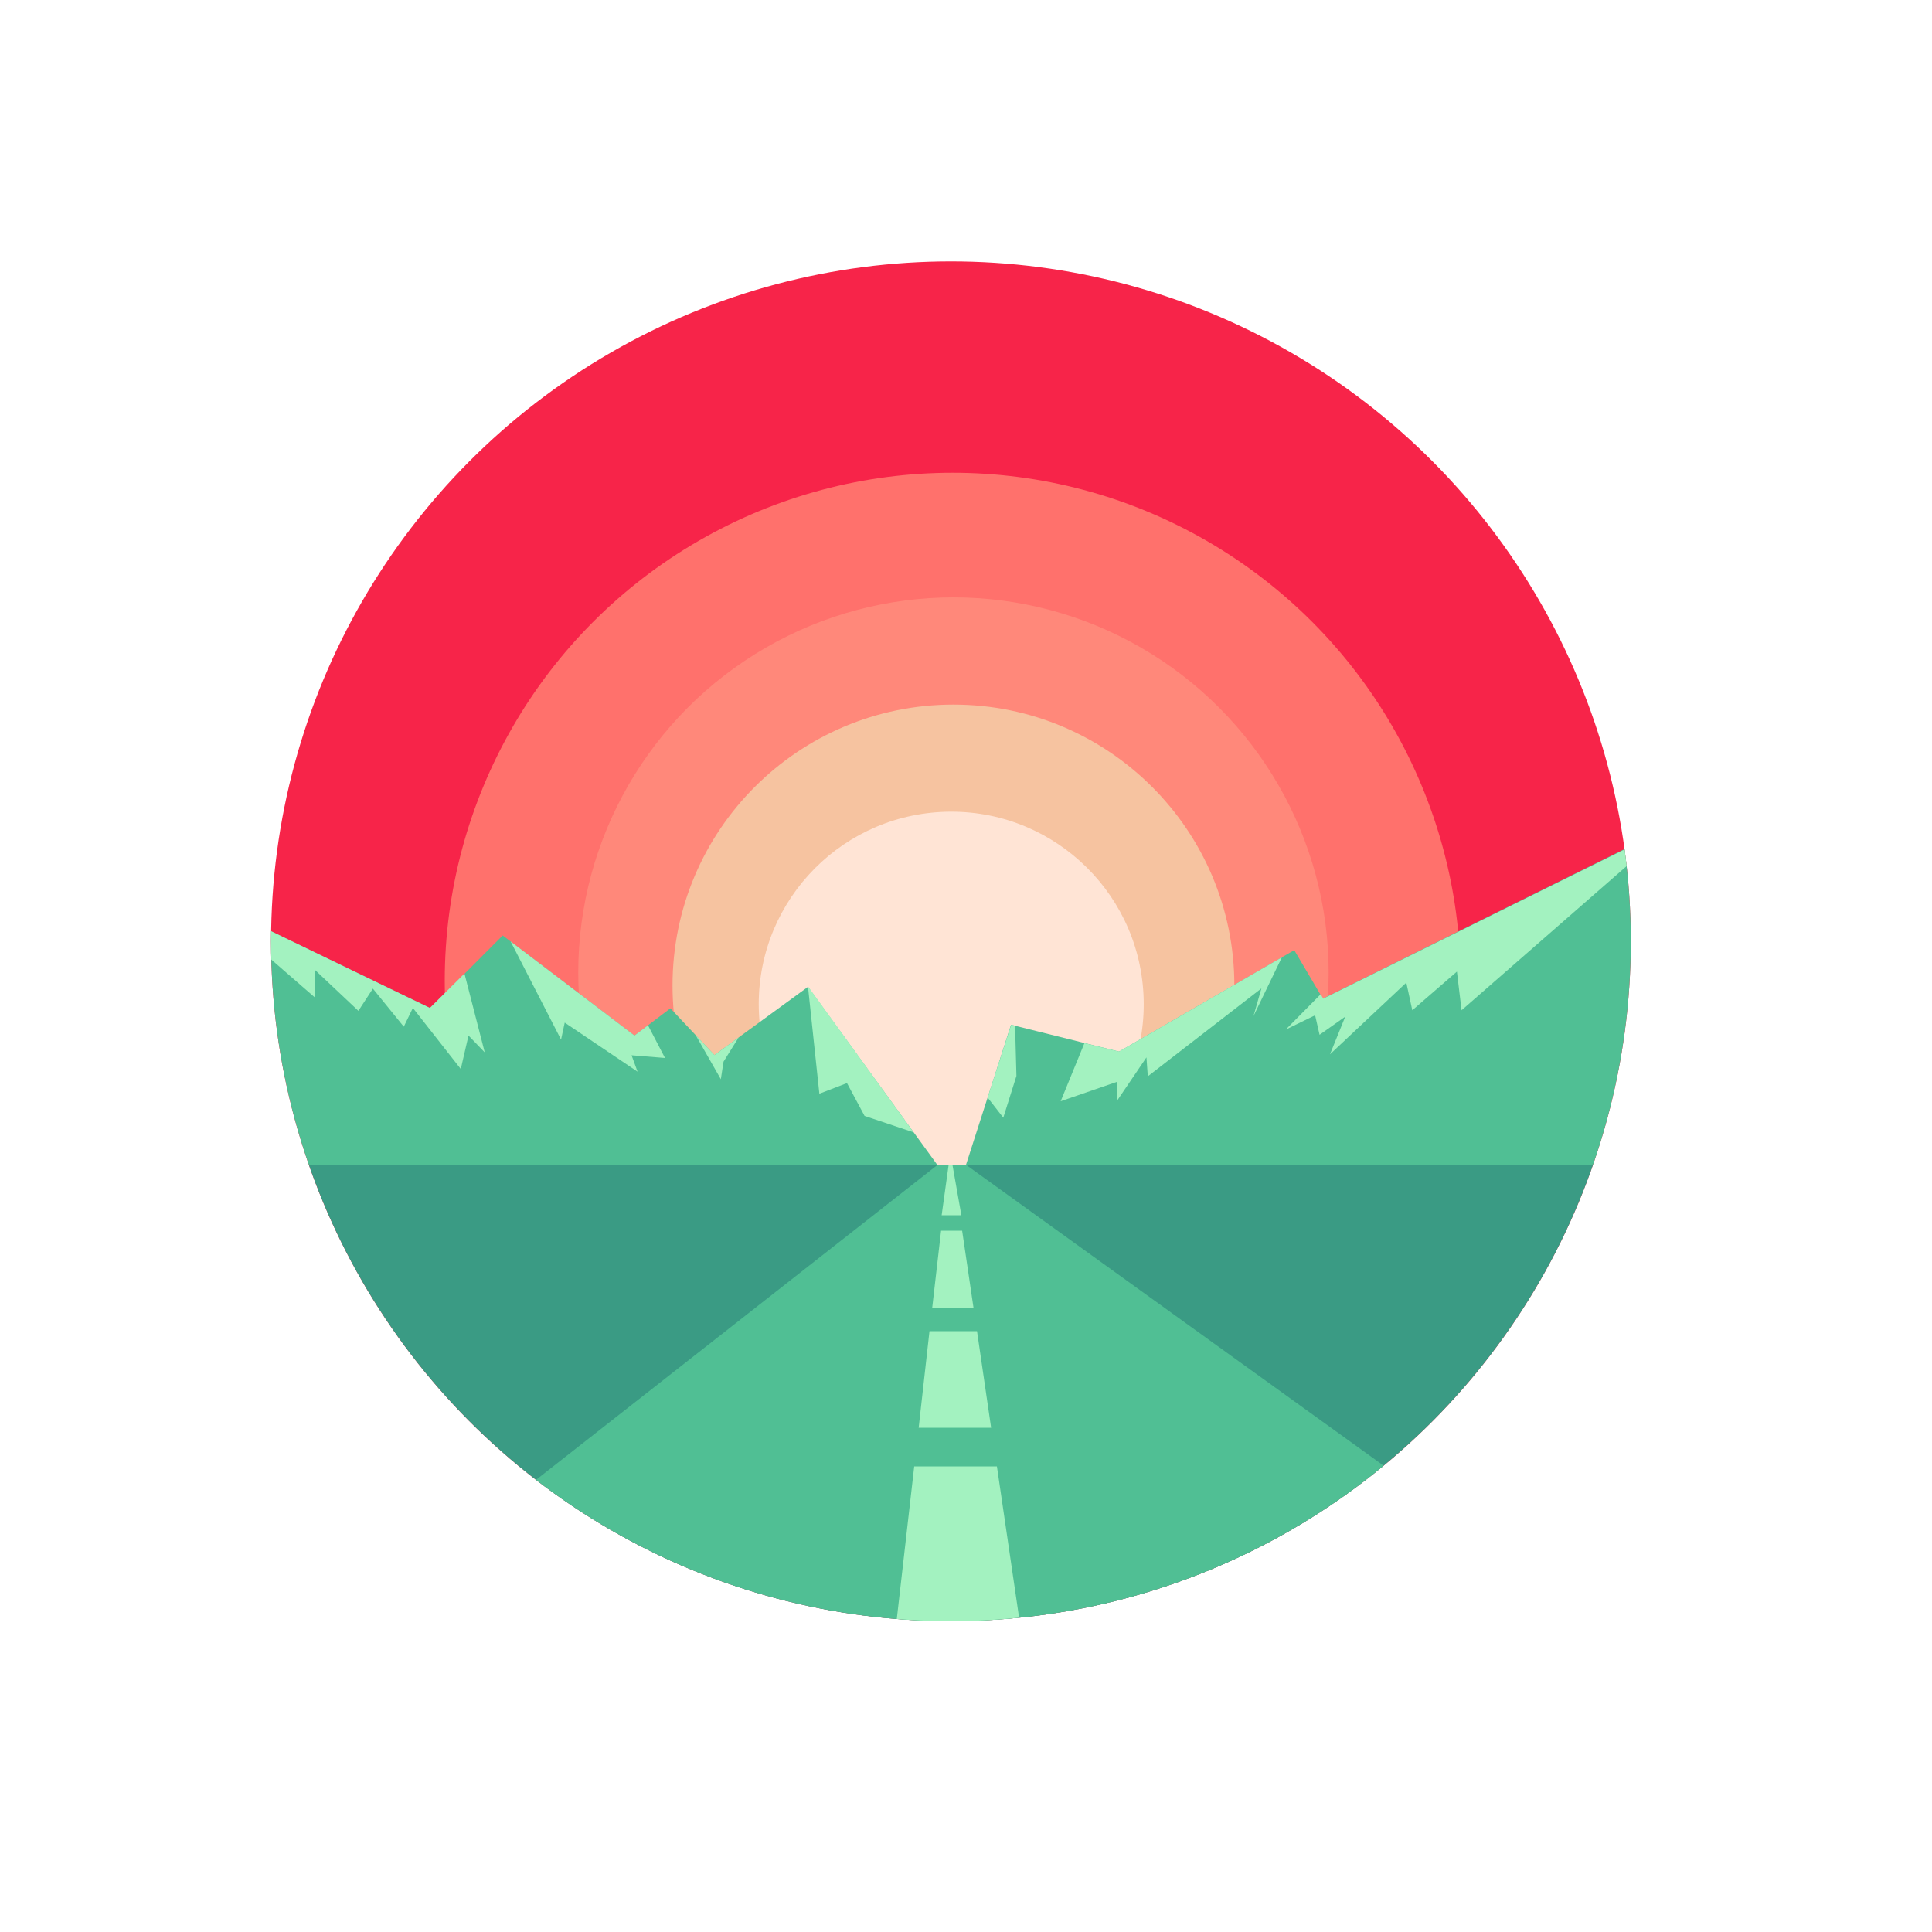 <?xml version="1.0" encoding="utf-8"?>
<!-- Generator: Adobe Illustrator 19.2.0, SVG Export Plug-In . SVG Version: 6.00 Build 0)  -->
<svg version="1.1" id="Layer_2" xmlns="http://www.w3.org/2000/svg" xmlns:xlink="http://www.w3.org/1999/xlink" x="0px" y="0px"
	 viewBox="0 0 1000 1000" style="enable-background:new 0 0 1000 1000;" xml:space="preserve">
<style type="text/css">
	.st0{clip-path:url(#SVGID_2_);fill:#F72449;}
	.st1{clip-path:url(#SVGID_2_);fill:#FF716C;}
	.st2{clip-path:url(#SVGID_2_);fill:#FF887A;}
	.st3{clip-path:url(#SVGID_2_);fill:#F6C3A0;}
	.st4{clip-path:url(#SVGID_2_);fill:#FFE4D5;}
	.st5{clip-path:url(#SVGID_2_);fill:#3A9B84;}
	.st6{clip-path:url(#SVGID_2_);fill:none;}
	.st7{clip-path:url(#SVGID_2_);fill:#50BF94;}
	.st8{clip-path:url(#SVGID_2_);fill:#A3F2C0;}
	.st9{clip-path:url(#SVGID_2_);}
	.st10{fill:#A3F2C0;}
</style>
<g>
	<defs>
		<circle id="SVGID_1_" cx="492.2" cy="487.2" r="351.9"/>
	</defs>
	<clipPath id="SVGID_2_">
		<use xlink:href="#SVGID_1_"  style="overflow:visible;"/>
	</clipPath>
	<circle class="st0" cx="492.2" cy="487.2" r="351.9"/>
	<circle class="st1" cx="493.1" cy="507.6" r="262.9"/>
	<circle class="st2" cx="493.5" cy="503.4" r="194.2"/>
	<circle class="st3" cx="493.5" cy="510.1" r="145.4"/>
	
		<ellipse transform="matrix(0.999 -5.133839e-02 5.133839e-02 0.999 -26.025 25.953)" class="st4" cx="492.2" cy="519.6" rx="99.6" ry="99.6"/>
	<rect x="43.7" y="603" class="st5" width="862.9" height="271.4"/>
	<polygon class="st6" points="91.1,459.3 222.7,522.8 260.2,485.2 328.4,537 347,522.9 369.8,547.1 418.2,511.8 472.7,604 91,604 	
		"/>
	<polygon class="st7" points="91.1,458.3 222.7,521.8 260.2,484.2 328.4,536 347,521.9 369.8,546.1 418.2,510.8 485.2,603 91,603 	
		"/>
	<polygon class="st7" points="500,602.9 523.3,530.4 579.2,544.3 669.9,491.8 684.7,516.9 870,425 870,603 	"/>
	<polygon class="st8" points="102.5,463.7 163,516.3 163,502 185.5,523.2 193,511.7 209,531.4 213.7,521.7 238.5,553.3 242.5,536 
		250.9,544.7 240.4,503.9 222.5,521.7 	"/>
	<polygon class="st8" points="290.4,538.1 292.3,529.3 330,554.7 326.9,546.2 344.2,547.6 335.4,530.7 328.4,536 264.3,487.3 	"/>
	<polygon class="st8" points="373.1,558.6 374.5,549.5 382.3,537 369.8,546.1 369.8,546.1 360.1,535.8 	"/>
	<polygon class="st8" points="418.2,510.5 418.2,510.6 424.1,566.1 438.4,560.6 447.5,577.6 472.9,586.1 	"/>
	<polygon class="st8" points="578,570 593.4,547.3 594.1,557.1 652.9,511.6 648.8,525.9 663.5,495.5 579.2,544.3 561.3,539.9 
		549,570 578,560 	"/>
	<polygon class="st8" points="684.9,516.9 683.6,514.6 665.5,532.9 680.7,525.5 683,535.6 696.3,526.2 688.4,545.7 727.9,508.6 
		731,522.9 754.1,502.9 756.5,522.9 866.1,427.2 	"/>
	<g class="st9">
		<polygon class="st10" points="523.4,530.4 511.2,568.1 519.3,578.5 526.1,556.9 525.4,530.9 		"/>
	</g>
	<path class="st7" d="M485.2,603c0,0-318.7,250.1-316.9,248.4l678.6,1.4L500,602.9L485.2,603z"/>
	<g class="st9">
		<polygon class="st10" points="498,637 487.1,637 482.5,677 503.9,677 		"/>
		<polygon class="st10" points="505.7,689 481.1,689 475.5,739 513,739 		"/>
		<polygon class="st10" points="493,603 491,603 487.4,629 497.6,629 		"/>
		<polygon class="st10" points="537.7,907 516,759 473.2,759 456.3,907 		"/>
	</g>
</g>
</svg>
